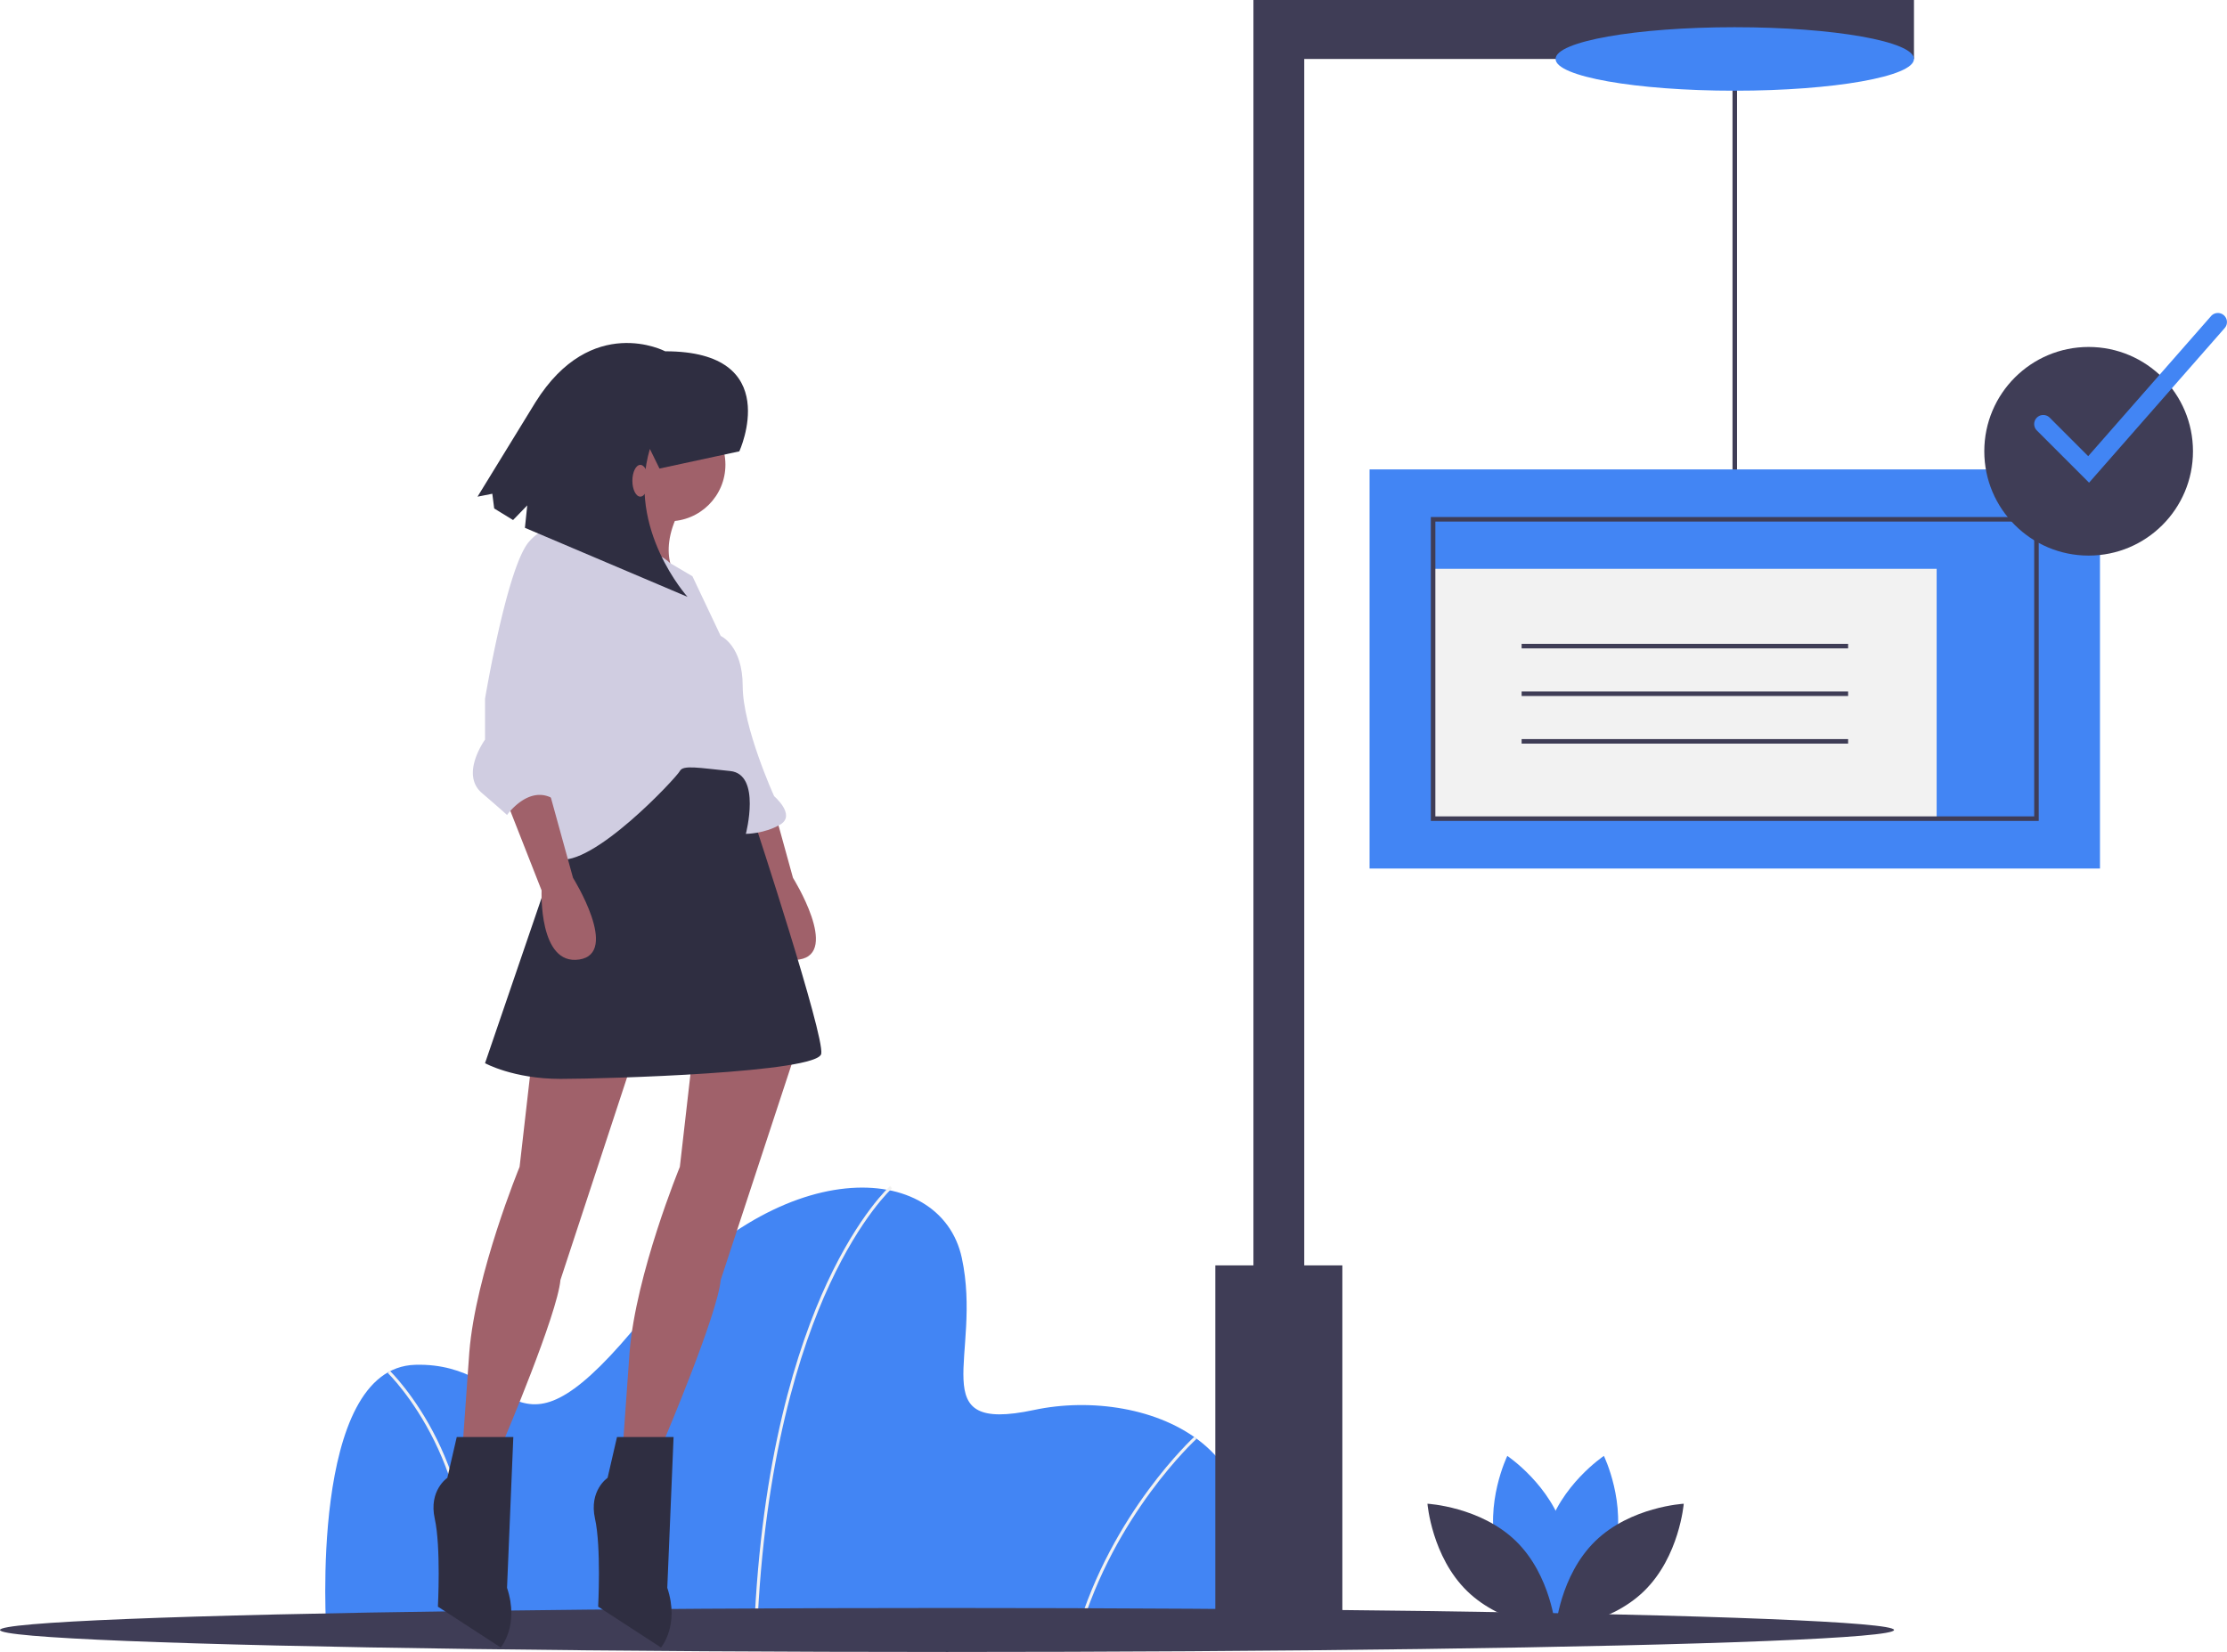 <svg id="b4ceccf0-7969-46b0-a4b2-7f492d66dbb2" data-name="Layer 1" xmlns="http://www.w3.org/2000/svg" width="981.789" height="728.477" viewBox="0 0 981.789 728.477"><title>helpful_notifications</title><path d="M645.98,805.762H252.998s-7.966-116.833,39.165-118.16S333.984,739.38,393.064,666.359s130.773-69.037,140.066-25.889-17.923,77.667,31.863,67.046S686.473,724.775,645.98,805.762Z" transform="translate(-109.105 -85.762)" fill="#4285f4"/><path d="M442.855,805.788l-1.326-.053c3.093-76.922,19.203-126.345,32.173-154.259,14.082-30.311,27.652-42.581,27.788-42.701l.882.992c-.134.119-13.545,12.268-27.515,42.373C461.959,679.936,445.937,729.156,442.855,805.788Z" transform="translate(-109.105 -85.762)" fill="#f2f2f2"/><path d="M585.085,805.947l-1.274-.371c15.347-52.677,51.487-85.935,51.851-86.265l.892.983C636.193,720.621,600.323,753.645,585.085,805.947Z" transform="translate(-109.105 -85.762)" fill="#f2f2f2"/><path d="M314.894,805.853l-1.315-.183c5.207-37.553-4.198-66.688-13.006-84.517-9.536-19.304-20.417-29.847-20.526-29.952l.919-.958c.111.106,11.16,10.811,20.798,30.322C310.653,738.561,320.147,767.966,314.894,805.853Z" transform="translate(-109.105 -85.762)" fill="#f2f2f2"/><rect x="763.789" y="26" width="2" height="185" fill="#3f3d56"/><path d="M820.762,769.848c-5.685,21.015-25.158,34.031-25.158,34.031s-10.255-21.057-4.57-42.073,25.158-34.031,25.158-34.031S826.447,748.832,820.762,769.848Z" transform="translate(-109.105 -85.762)" fill="#4285f4"/><path d="M769.043,769.848c5.685,21.015,25.158,34.031,25.158,34.031s10.255-21.057,4.57-42.073-25.158-34.031-25.158-34.031S763.358,748.832,769.043,769.848Z" transform="translate(-109.105 -85.762)" fill="#4285f4"/><path d="M777.397,765.331c15.6,15.186,17.505,38.53,17.505,38.53s-23.387-1.277-38.987-16.463-17.505-38.53-17.505-38.53S761.797,750.146,777.397,765.331Z" transform="translate(-109.105 -85.762)" fill="#3f3d56"/><path d="M812.408,765.331c-15.6,15.186-17.505,38.53-17.505,38.53s23.387-1.277,38.987-16.463,17.505-38.53,17.505-38.53S828.008,750.146,812.408,765.331Z" transform="translate(-109.105 -85.762)" fill="#3f3d56"/><ellipse cx="417.5" cy="718.779" rx="417.5" ry="9.697" fill="#3f3d56"/><path d="M343.715,551.826l-5.541,48.485S318.78,647.411,316.009,682.044L313.239,720.832h18.009s23.55-55.412,24.935-70.65L389.43,549.055Z" transform="translate(-109.105 -85.762)" fill="#a0616a"/><path d="M414.366,551.826l-5.541,48.485s-19.394,47.1-22.165,81.733L383.889,720.832h18.009s23.55-55.412,24.935-70.65L460.08,549.055Z" transform="translate(-109.105 -85.762)" fill="#a0616a"/><path d="M429.604,439.617l15.238,38.788s-1.385,33.247,16.624,30.477-2.771-36.018-2.771-36.018L447.613,432.69S433.76,429.919,429.604,439.617Z" transform="translate(-109.105 -85.762)" fill="#a0616a"/><circle cx="294.87" cy="204.935" r="24.935" fill="#a0616a"/><path d="M385.274,298.316s-8.312,27.706-13.853,27.706,37.403,16.624,37.403,16.624-11.082-11.082,0-31.862Z" transform="translate(-109.105 -85.762)" fill="#a0616a"/><path d="M358.954,449.314,322.936,554.596s12.468,6.926,33.247,6.926,113.594-2.771,114.98-11.082S442.072,449.314,442.072,449.314l-5.541-34.632L368.651,432.69Z" transform="translate(-109.105 -85.762)" fill="#2f2e41"/><path d="M335.404,719.447H310.468l-4.156,18.009s-8.312,5.541-5.541,18.009,1.385,38.788,1.385,38.788l27.706,18.009s8.312-9.697,2.771-26.321Z" transform="translate(-109.105 -85.762)" fill="#2f2e41"/><path d="M406.054,719.447H381.118l-4.156,18.009s-8.312,5.541-5.541,18.009,1.385,38.788,1.385,38.788l27.706,18.009s8.312-9.697,2.771-26.321Z" transform="translate(-109.105 -85.762)" fill="#2f2e41"/><path d="M379.733,323.251s19.209,5.1,24.843,10.862l9.79,5.762,12.468,26.321s9.697,4.156,9.697,22.165,13.853,48.485,13.853,48.485,9.697,8.312,2.771,12.468-15.238,4.156-15.238,4.156,6.926-26.321-6.926-27.706-20.779-2.771-22.165,0-38.788,42.944-54.027,38.788-6.926-45.715-6.926-45.715l12.468-96.971s9.697-1.385,15.238,0S379.733,323.251,379.733,323.251Z" transform="translate(-109.105 -85.762)" fill="#d0cde1"/><path d="M332.633,439.617l15.238,38.788S346.486,511.652,364.495,508.881s-2.771-36.018-2.771-36.018L350.642,432.69S336.789,429.919,332.633,439.617Z" transform="translate(-109.105 -85.762)" fill="#a0616a"/><path d="M363.11,323.251l-2.771-1.385s-8.312-8.312-18.009,2.771-19.394,69.265-19.394,69.265v18.009s-11.082,15.238-1.385,23.55S332.633,445.158,332.633,445.158s9.697-13.853,20.779-6.926l1.385-5.541a17.145,17.145,0,0,0,2.771-4.156c1.385-2.771,4.156,1.385,2.771-2.771s0-5.541,0-6.926,1.385-8.312,1.385-8.312l-1.385-42.944Z" transform="translate(-109.105 -85.762)" fill="#d0cde1"/><path d="M435.045,284.789s20.257-44.165-32.684-44.118c0,0-32.48-17.063-57.214,22.507L319.623,304.784l6.521-1.296.828,6.492,8.321,5.105,6.259-6.468-1.035,9.901,71.697,30.448s-27.031-29.933-16.604-65.224l4.233,8.639Z" transform="translate(-109.105 -85.762)" fill="#2f2e41"/><ellipse cx="282.289" cy="212" rx="3.5" ry="7" fill="#a0616a"/><polygon points="843.789 26 843.789 0 574.989 0 552.789 0 552.589 0 552.589 558 535.789 558 535.789 712 591.789 712 591.789 558 574.989 558 574.989 26 843.789 26" fill="#3f3d56"/><ellipse cx="764.789" cy="26" rx="79" ry="14" fill="#4285f4"/><rect x="603.789" y="207" width="322" height="176" fill="#4285f4"/><rect x="631.789" y="250.835" width="222" height="110.165" fill="#f2f2f2"/><path d="M1007.895,447.762h-268v-134h268Zm-266-2h264v-130h-264Z" transform="translate(-109.105 -85.762)" fill="#3f3d56"/><rect x="670.82" y="283.917" width="143.938" height="2" fill="#3f3d56"/><rect x="670.82" y="304.917" width="143.938" height="2" fill="#3f3d56"/><rect x="670.82" y="325.917" width="143.938" height="2" fill="#3f3d56"/><circle cx="920.789" cy="199" r="46" fill="#3f3d56"/><path d="M1030.086,298.61l-23.02-23.02a4,4,0,1,1,5.657-5.657l16.98,16.98,54.184-61.789a4,4,0,0,1,6.015,5.274Z" transform="translate(-109.105 -85.762)" fill="#4285f4"/></svg>